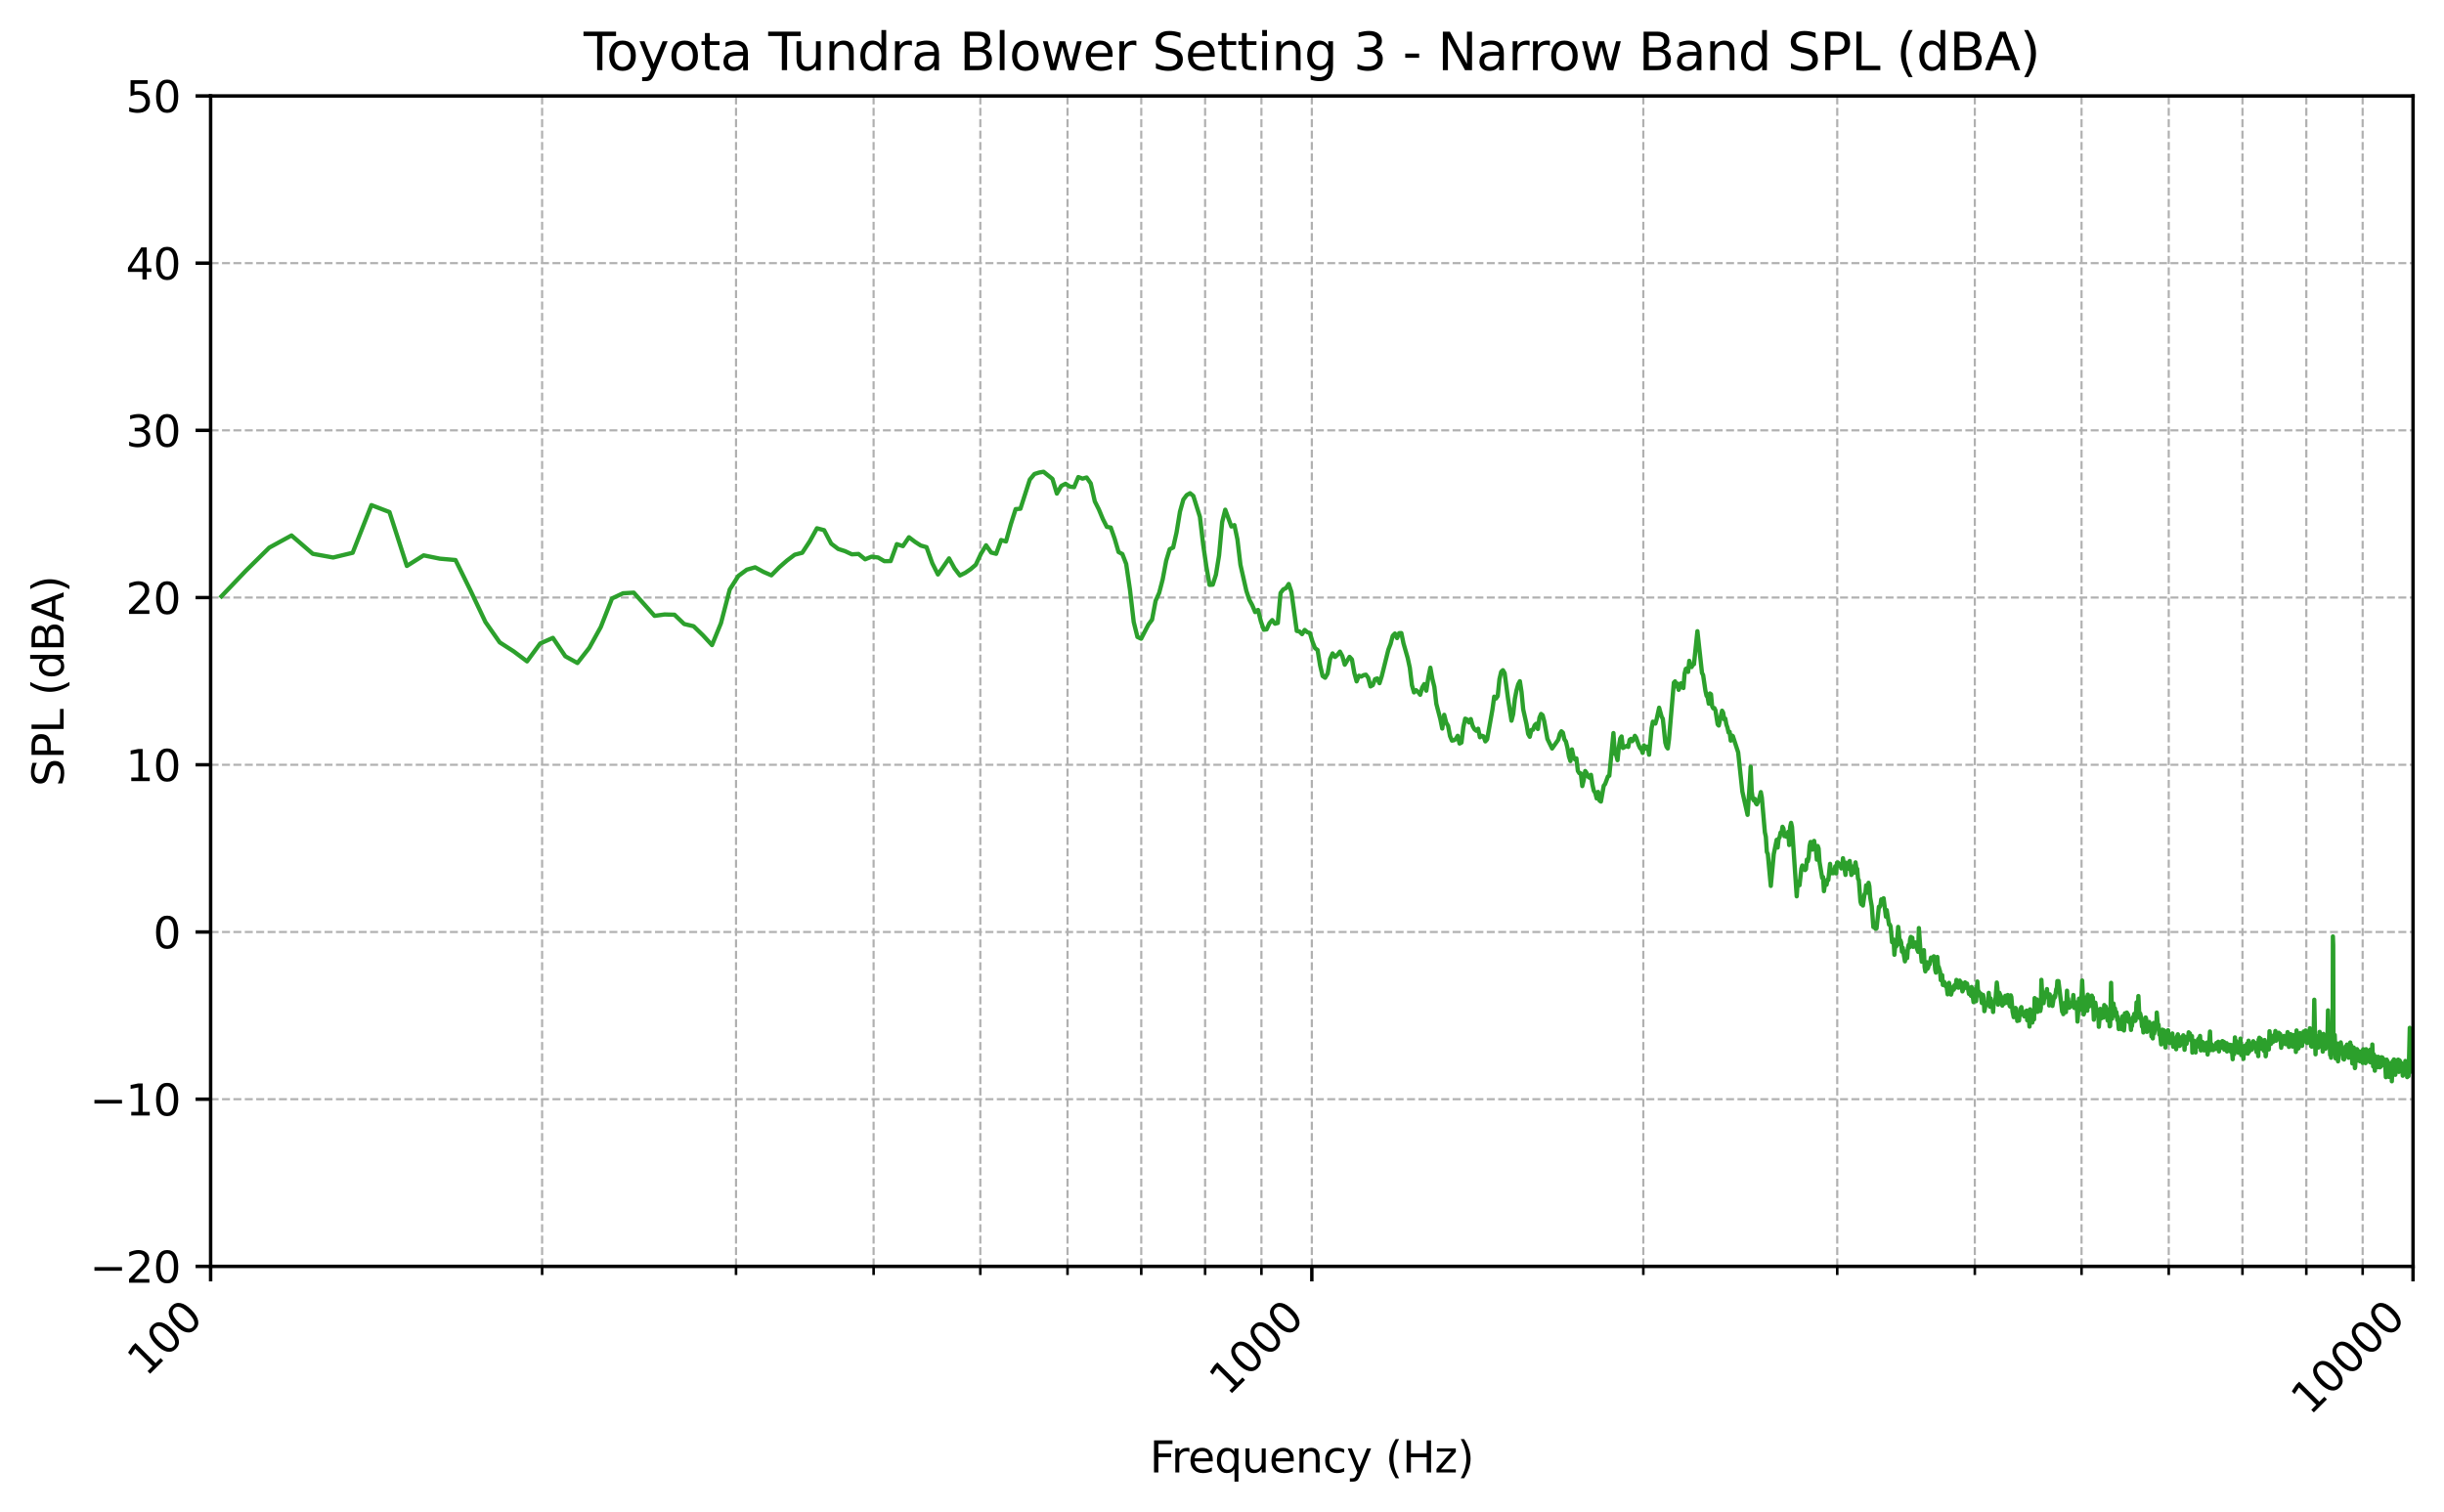 <?xml version="1.0" encoding="utf-8" standalone="no"?>
<!DOCTYPE svg PUBLIC "-//W3C//DTD SVG 1.1//EN"
  "http://www.w3.org/Graphics/SVG/1.1/DTD/svg11.dtd">
<svg xmlns:xlink="http://www.w3.org/1999/xlink" width="568.398pt" height="351.807pt" viewBox="0 0 568.398 351.807" xmlns="http://www.w3.org/2000/svg" version="1.1">
 <defs>
  <style type="text/css">*{stroke-linejoin: round; stroke-linecap: butt}</style>
 </defs>
 <g id="figure_1">
  <g id="patch_1">
   <path d="M 0 351.807 
L 568.398 351.807 
L 568.398 0 
L 0 0 
z
" style="fill: #ffffff"/>
  </g>
  <g id="axes_1">
   <g id="patch_2">
    <path d="M 48.983 294.59 
L 561.198 294.59 
L 561.198 22.318 
L 48.983 22.318 
z
" style="fill: #ffffff"/>
   </g>
   <g id="matplotlib.axis_1">
    <g id="xtick_1">
     <g id="line2d_1">
      <path d="M 48.983 294.59 
L 48.983 22.318 
" clip-path="url(#pf4aaafbbf0)" style="fill: none; stroke-dasharray: 1.85,0.8; stroke-dashoffset: 0; stroke: #b0b0b0; stroke-width: 0.5"/>
     </g>
     <g id="line2d_2">
      <defs>
       <path id="mea28ec77e5" d="M 0 0 
L 0 3.5 
" style="stroke: #000000; stroke-width: 0.8"/>
      </defs>
      <g>
       <use xlink:href="#mea28ec77e5" x="48.983" y="294.59" style="stroke: #000000; stroke-width: 0.8"/>
      </g>
     </g>
     <g id="text_1">
      <!-- 100 -->
      <g transform="translate(34.015 320.46) rotate(-45) scale(0.1 -0.1)">
       <defs>
        <path id="DejaVuSans-31" d="M 794 531 
L 1825 531 
L 1825 4091 
L 703 3866 
L 703 4441 
L 1819 4666 
L 2450 4666 
L 2450 531 
L 3481 531 
L 3481 0 
L 794 0 
L 794 531 
z
" transform="scale(0.016)"/>
        <path id="DejaVuSans-30" d="M 2034 4250 
Q 1547 4250 1301 3770 
Q 1056 3291 1056 2328 
Q 1056 1369 1301 889 
Q 1547 409 2034 409 
Q 2525 409 2770 889 
Q 3016 1369 3016 2328 
Q 3016 3291 2770 3770 
Q 2525 4250 2034 4250 
z
M 2034 4750 
Q 2819 4750 3233 4129 
Q 3647 3509 3647 2328 
Q 3647 1150 3233 529 
Q 2819 -91 2034 -91 
Q 1250 -91 836 529 
Q 422 1150 422 2328 
Q 422 3509 836 4129 
Q 1250 4750 2034 4750 
z
" transform="scale(0.016)"/>
       </defs>
       <use xlink:href="#DejaVuSans-31"/>
       <use xlink:href="#DejaVuSans-30" transform="translate(63.623 0)"/>
       <use xlink:href="#DejaVuSans-30" transform="translate(127.246 0)"/>
      </g>
     </g>
    </g>
    <g id="xtick_2">
     <g id="line2d_3">
      <path d="M 305.09 294.59 
L 305.09 22.318 
" clip-path="url(#pf4aaafbbf0)" style="fill: none; stroke-dasharray: 1.85,0.8; stroke-dashoffset: 0; stroke: #b0b0b0; stroke-width: 0.5"/>
     </g>
     <g id="line2d_4">
      <g>
       <use xlink:href="#mea28ec77e5" x="305.09" y="294.59" style="stroke: #000000; stroke-width: 0.8"/>
      </g>
     </g>
     <g id="text_2">
      <!-- 1000 -->
      <g transform="translate(285.624 324.959) rotate(-45) scale(0.1 -0.1)">
       <use xlink:href="#DejaVuSans-31"/>
       <use xlink:href="#DejaVuSans-30" transform="translate(63.623 0)"/>
       <use xlink:href="#DejaVuSans-30" transform="translate(127.246 0)"/>
       <use xlink:href="#DejaVuSans-30" transform="translate(190.869 0)"/>
      </g>
     </g>
    </g>
    <g id="xtick_3">
     <g id="line2d_5">
      <path d="M 561.198 294.59 
L 561.198 22.318 
" clip-path="url(#pf4aaafbbf0)" style="fill: none; stroke-dasharray: 1.85,0.8; stroke-dashoffset: 0; stroke: #b0b0b0; stroke-width: 0.5"/>
     </g>
     <g id="line2d_6">
      <g>
       <use xlink:href="#mea28ec77e5" x="561.198" y="294.59" style="stroke: #000000; stroke-width: 0.8"/>
      </g>
     </g>
     <g id="text_3">
      <!-- 10000 -->
      <g transform="translate(537.232 329.458) rotate(-45) scale(0.1 -0.1)">
       <use xlink:href="#DejaVuSans-31"/>
       <use xlink:href="#DejaVuSans-30" transform="translate(63.623 0)"/>
       <use xlink:href="#DejaVuSans-30" transform="translate(127.246 0)"/>
       <use xlink:href="#DejaVuSans-30" transform="translate(190.869 0)"/>
       <use xlink:href="#DejaVuSans-30" transform="translate(254.492 0)"/>
      </g>
     </g>
    </g>
    <g id="xtick_4">
     <g id="line2d_7">
      <path d="M 126.079 294.59 
L 126.079 22.318 
" clip-path="url(#pf4aaafbbf0)" style="fill: none; stroke-dasharray: 1.85,0.8; stroke-dashoffset: 0; stroke: #b0b0b0; stroke-width: 0.5"/>
     </g>
     <g id="line2d_8">
      <defs>
       <path id="md2c6d0899a" d="M 0 0 
L 0 2 
" style="stroke: #000000; stroke-width: 0.6"/>
      </defs>
      <g>
       <use xlink:href="#md2c6d0899a" x="126.079" y="294.59" style="stroke: #000000; stroke-width: 0.6"/>
      </g>
     </g>
    </g>
    <g id="xtick_5">
     <g id="line2d_9">
      <path d="M 171.177 294.59 
L 171.177 22.318 
" clip-path="url(#pf4aaafbbf0)" style="fill: none; stroke-dasharray: 1.85,0.8; stroke-dashoffset: 0; stroke: #b0b0b0; stroke-width: 0.5"/>
     </g>
     <g id="line2d_10">
      <g>
       <use xlink:href="#md2c6d0899a" x="171.177" y="294.59" style="stroke: #000000; stroke-width: 0.6"/>
      </g>
     </g>
    </g>
    <g id="xtick_6">
     <g id="line2d_11">
      <path d="M 203.175 294.59 
L 203.175 22.318 
" clip-path="url(#pf4aaafbbf0)" style="fill: none; stroke-dasharray: 1.85,0.8; stroke-dashoffset: 0; stroke: #b0b0b0; stroke-width: 0.5"/>
     </g>
     <g id="line2d_12">
      <g>
       <use xlink:href="#md2c6d0899a" x="203.175" y="294.59" style="stroke: #000000; stroke-width: 0.6"/>
      </g>
     </g>
    </g>
    <g id="xtick_7">
     <g id="line2d_13">
      <path d="M 227.994 294.59 
L 227.994 22.318 
" clip-path="url(#pf4aaafbbf0)" style="fill: none; stroke-dasharray: 1.85,0.8; stroke-dashoffset: 0; stroke: #b0b0b0; stroke-width: 0.5"/>
     </g>
     <g id="line2d_14">
      <g>
       <use xlink:href="#md2c6d0899a" x="227.994" y="294.59" style="stroke: #000000; stroke-width: 0.6"/>
      </g>
     </g>
    </g>
    <g id="xtick_8">
     <g id="line2d_15">
      <path d="M 248.273 294.59 
L 248.273 22.318 
" clip-path="url(#pf4aaafbbf0)" style="fill: none; stroke-dasharray: 1.85,0.8; stroke-dashoffset: 0; stroke: #b0b0b0; stroke-width: 0.5"/>
     </g>
     <g id="line2d_16">
      <g>
       <use xlink:href="#md2c6d0899a" x="248.273" y="294.59" style="stroke: #000000; stroke-width: 0.6"/>
      </g>
     </g>
    </g>
    <g id="xtick_9">
     <g id="line2d_17">
      <path d="M 265.419 294.59 
L 265.419 22.318 
" clip-path="url(#pf4aaafbbf0)" style="fill: none; stroke-dasharray: 1.85,0.8; stroke-dashoffset: 0; stroke: #b0b0b0; stroke-width: 0.5"/>
     </g>
     <g id="line2d_18">
      <g>
       <use xlink:href="#md2c6d0899a" x="265.419" y="294.59" style="stroke: #000000; stroke-width: 0.6"/>
      </g>
     </g>
    </g>
    <g id="xtick_10">
     <g id="line2d_19">
      <path d="M 280.271 294.59 
L 280.271 22.318 
" clip-path="url(#pf4aaafbbf0)" style="fill: none; stroke-dasharray: 1.85,0.8; stroke-dashoffset: 0; stroke: #b0b0b0; stroke-width: 0.5"/>
     </g>
     <g id="line2d_20">
      <g>
       <use xlink:href="#md2c6d0899a" x="280.271" y="294.59" style="stroke: #000000; stroke-width: 0.6"/>
      </g>
     </g>
    </g>
    <g id="xtick_11">
     <g id="line2d_21">
      <path d="M 293.371 294.59 
L 293.371 22.318 
" clip-path="url(#pf4aaafbbf0)" style="fill: none; stroke-dasharray: 1.85,0.8; stroke-dashoffset: 0; stroke: #b0b0b0; stroke-width: 0.5"/>
     </g>
     <g id="line2d_22">
      <g>
       <use xlink:href="#md2c6d0899a" x="293.371" y="294.59" style="stroke: #000000; stroke-width: 0.6"/>
      </g>
     </g>
    </g>
    <g id="xtick_12">
     <g id="line2d_23">
      <path d="M 382.186 294.59 
L 382.186 22.318 
" clip-path="url(#pf4aaafbbf0)" style="fill: none; stroke-dasharray: 1.85,0.8; stroke-dashoffset: 0; stroke: #b0b0b0; stroke-width: 0.5"/>
     </g>
     <g id="line2d_24">
      <g>
       <use xlink:href="#md2c6d0899a" x="382.186" y="294.59" style="stroke: #000000; stroke-width: 0.6"/>
      </g>
     </g>
    </g>
    <g id="xtick_13">
     <g id="line2d_25">
      <path d="M 427.285 294.59 
L 427.285 22.318 
" clip-path="url(#pf4aaafbbf0)" style="fill: none; stroke-dasharray: 1.85,0.8; stroke-dashoffset: 0; stroke: #b0b0b0; stroke-width: 0.5"/>
     </g>
     <g id="line2d_26">
      <g>
       <use xlink:href="#md2c6d0899a" x="427.285" y="294.59" style="stroke: #000000; stroke-width: 0.6"/>
      </g>
     </g>
    </g>
    <g id="xtick_14">
     <g id="line2d_27">
      <path d="M 459.282 294.59 
L 459.282 22.318 
" clip-path="url(#pf4aaafbbf0)" style="fill: none; stroke-dasharray: 1.85,0.8; stroke-dashoffset: 0; stroke: #b0b0b0; stroke-width: 0.5"/>
     </g>
     <g id="line2d_28">
      <g>
       <use xlink:href="#md2c6d0899a" x="459.282" y="294.59" style="stroke: #000000; stroke-width: 0.6"/>
      </g>
     </g>
    </g>
    <g id="xtick_15">
     <g id="line2d_29">
      <path d="M 484.102 294.59 
L 484.102 22.318 
" clip-path="url(#pf4aaafbbf0)" style="fill: none; stroke-dasharray: 1.85,0.8; stroke-dashoffset: 0; stroke: #b0b0b0; stroke-width: 0.5"/>
     </g>
     <g id="line2d_30">
      <g>
       <use xlink:href="#md2c6d0899a" x="484.102" y="294.59" style="stroke: #000000; stroke-width: 0.6"/>
      </g>
     </g>
    </g>
    <g id="xtick_16">
     <g id="line2d_31">
      <path d="M 504.381 294.59 
L 504.381 22.318 
" clip-path="url(#pf4aaafbbf0)" style="fill: none; stroke-dasharray: 1.85,0.8; stroke-dashoffset: 0; stroke: #b0b0b0; stroke-width: 0.5"/>
     </g>
     <g id="line2d_32">
      <g>
       <use xlink:href="#md2c6d0899a" x="504.381" y="294.59" style="stroke: #000000; stroke-width: 0.6"/>
      </g>
     </g>
    </g>
    <g id="xtick_17">
     <g id="line2d_33">
      <path d="M 521.526 294.59 
L 521.526 22.318 
" clip-path="url(#pf4aaafbbf0)" style="fill: none; stroke-dasharray: 1.85,0.8; stroke-dashoffset: 0; stroke: #b0b0b0; stroke-width: 0.5"/>
     </g>
     <g id="line2d_34">
      <g>
       <use xlink:href="#md2c6d0899a" x="521.526" y="294.59" style="stroke: #000000; stroke-width: 0.6"/>
      </g>
     </g>
    </g>
    <g id="xtick_18">
     <g id="line2d_35">
      <path d="M 536.378 294.59 
L 536.378 22.318 
" clip-path="url(#pf4aaafbbf0)" style="fill: none; stroke-dasharray: 1.85,0.8; stroke-dashoffset: 0; stroke: #b0b0b0; stroke-width: 0.5"/>
     </g>
     <g id="line2d_36">
      <g>
       <use xlink:href="#md2c6d0899a" x="536.378" y="294.59" style="stroke: #000000; stroke-width: 0.6"/>
      </g>
     </g>
    </g>
    <g id="xtick_19">
     <g id="line2d_37">
      <path d="M 549.479 294.59 
L 549.479 22.318 
" clip-path="url(#pf4aaafbbf0)" style="fill: none; stroke-dasharray: 1.85,0.8; stroke-dashoffset: 0; stroke: #b0b0b0; stroke-width: 0.5"/>
     </g>
     <g id="line2d_38">
      <g>
       <use xlink:href="#md2c6d0899a" x="549.479" y="294.59" style="stroke: #000000; stroke-width: 0.6"/>
      </g>
     </g>
    </g>
    <g id="text_4">
     <!-- Frequency (Hz) -->
     <g transform="translate(267.386 342.527) scale(0.1 -0.1)">
      <defs>
       <path id="DejaVuSans-46" d="M 628 4666 
L 3309 4666 
L 3309 4134 
L 1259 4134 
L 1259 2759 
L 3109 2759 
L 3109 2228 
L 1259 2228 
L 1259 0 
L 628 0 
L 628 4666 
z
" transform="scale(0.016)"/>
       <path id="DejaVuSans-72" d="M 2631 2963 
Q 2534 3019 2420 3045 
Q 2306 3072 2169 3072 
Q 1681 3072 1420 2755 
Q 1159 2438 1159 1844 
L 1159 0 
L 581 0 
L 581 3500 
L 1159 3500 
L 1159 2956 
Q 1341 3275 1631 3429 
Q 1922 3584 2338 3584 
Q 2397 3584 2469 3576 
Q 2541 3569 2628 3553 
L 2631 2963 
z
" transform="scale(0.016)"/>
       <path id="DejaVuSans-65" d="M 3597 1894 
L 3597 1613 
L 953 1613 
Q 991 1019 1311 708 
Q 1631 397 2203 397 
Q 2534 397 2845 478 
Q 3156 559 3463 722 
L 3463 178 
Q 3153 47 2828 -22 
Q 2503 -91 2169 -91 
Q 1331 -91 842 396 
Q 353 884 353 1716 
Q 353 2575 817 3079 
Q 1281 3584 2069 3584 
Q 2775 3584 3186 3129 
Q 3597 2675 3597 1894 
z
M 3022 2063 
Q 3016 2534 2758 2815 
Q 2500 3097 2075 3097 
Q 1594 3097 1305 2825 
Q 1016 2553 972 2059 
L 3022 2063 
z
" transform="scale(0.016)"/>
       <path id="DejaVuSans-71" d="M 947 1747 
Q 947 1113 1208 752 
Q 1469 391 1925 391 
Q 2381 391 2643 752 
Q 2906 1113 2906 1747 
Q 2906 2381 2643 2742 
Q 2381 3103 1925 3103 
Q 1469 3103 1208 2742 
Q 947 2381 947 1747 
z
M 2906 525 
Q 2725 213 2448 61 
Q 2172 -91 1784 -91 
Q 1150 -91 751 415 
Q 353 922 353 1747 
Q 353 2572 751 3078 
Q 1150 3584 1784 3584 
Q 2172 3584 2448 3432 
Q 2725 3281 2906 2969 
L 2906 3500 
L 3481 3500 
L 3481 -1331 
L 2906 -1331 
L 2906 525 
z
" transform="scale(0.016)"/>
       <path id="DejaVuSans-75" d="M 544 1381 
L 544 3500 
L 1119 3500 
L 1119 1403 
Q 1119 906 1312 657 
Q 1506 409 1894 409 
Q 2359 409 2629 706 
Q 2900 1003 2900 1516 
L 2900 3500 
L 3475 3500 
L 3475 0 
L 2900 0 
L 2900 538 
Q 2691 219 2414 64 
Q 2138 -91 1772 -91 
Q 1169 -91 856 284 
Q 544 659 544 1381 
z
M 1991 3584 
L 1991 3584 
z
" transform="scale(0.016)"/>
       <path id="DejaVuSans-6e" d="M 3513 2113 
L 3513 0 
L 2938 0 
L 2938 2094 
Q 2938 2591 2744 2837 
Q 2550 3084 2163 3084 
Q 1697 3084 1428 2787 
Q 1159 2491 1159 1978 
L 1159 0 
L 581 0 
L 581 3500 
L 1159 3500 
L 1159 2956 
Q 1366 3272 1645 3428 
Q 1925 3584 2291 3584 
Q 2894 3584 3203 3211 
Q 3513 2838 3513 2113 
z
" transform="scale(0.016)"/>
       <path id="DejaVuSans-63" d="M 3122 3366 
L 3122 2828 
Q 2878 2963 2633 3030 
Q 2388 3097 2138 3097 
Q 1578 3097 1268 2742 
Q 959 2388 959 1747 
Q 959 1106 1268 751 
Q 1578 397 2138 397 
Q 2388 397 2633 464 
Q 2878 531 3122 666 
L 3122 134 
Q 2881 22 2623 -34 
Q 2366 -91 2075 -91 
Q 1284 -91 818 406 
Q 353 903 353 1747 
Q 353 2603 823 3093 
Q 1294 3584 2113 3584 
Q 2378 3584 2631 3529 
Q 2884 3475 3122 3366 
z
" transform="scale(0.016)"/>
       <path id="DejaVuSans-79" d="M 2059 -325 
Q 1816 -950 1584 -1140 
Q 1353 -1331 966 -1331 
L 506 -1331 
L 506 -850 
L 844 -850 
Q 1081 -850 1212 -737 
Q 1344 -625 1503 -206 
L 1606 56 
L 191 3500 
L 800 3500 
L 1894 763 
L 2988 3500 
L 3597 3500 
L 2059 -325 
z
" transform="scale(0.016)"/>
       <path id="DejaVuSans-20" transform="scale(0.016)"/>
       <path id="DejaVuSans-28" d="M 1984 4856 
Q 1566 4138 1362 3434 
Q 1159 2731 1159 2009 
Q 1159 1288 1364 580 
Q 1569 -128 1984 -844 
L 1484 -844 
Q 1016 -109 783 600 
Q 550 1309 550 2009 
Q 550 2706 781 3412 
Q 1013 4119 1484 4856 
L 1984 4856 
z
" transform="scale(0.016)"/>
       <path id="DejaVuSans-48" d="M 628 4666 
L 1259 4666 
L 1259 2753 
L 3553 2753 
L 3553 4666 
L 4184 4666 
L 4184 0 
L 3553 0 
L 3553 2222 
L 1259 2222 
L 1259 0 
L 628 0 
L 628 4666 
z
" transform="scale(0.016)"/>
       <path id="DejaVuSans-7a" d="M 353 3500 
L 3084 3500 
L 3084 2975 
L 922 459 
L 3084 459 
L 3084 0 
L 275 0 
L 275 525 
L 2438 3041 
L 353 3041 
L 353 3500 
z
" transform="scale(0.016)"/>
       <path id="DejaVuSans-29" d="M 513 4856 
L 1013 4856 
Q 1481 4119 1714 3412 
Q 1947 2706 1947 2009 
Q 1947 1309 1714 600 
Q 1481 -109 1013 -844 
L 513 -844 
Q 928 -128 1133 580 
Q 1338 1288 1338 2009 
Q 1338 2731 1133 3434 
Q 928 4138 513 4856 
z
" transform="scale(0.016)"/>
      </defs>
      <use xlink:href="#DejaVuSans-46"/>
      <use xlink:href="#DejaVuSans-72" transform="translate(50.27 0)"/>
      <use xlink:href="#DejaVuSans-65" transform="translate(89.133 0)"/>
      <use xlink:href="#DejaVuSans-71" transform="translate(150.656 0)"/>
      <use xlink:href="#DejaVuSans-75" transform="translate(214.133 0)"/>
      <use xlink:href="#DejaVuSans-65" transform="translate(277.512 0)"/>
      <use xlink:href="#DejaVuSans-6e" transform="translate(339.035 0)"/>
      <use xlink:href="#DejaVuSans-63" transform="translate(402.414 0)"/>
      <use xlink:href="#DejaVuSans-79" transform="translate(457.395 0)"/>
      <use xlink:href="#DejaVuSans-20" transform="translate(516.574 0)"/>
      <use xlink:href="#DejaVuSans-28" transform="translate(548.361 0)"/>
      <use xlink:href="#DejaVuSans-48" transform="translate(587.375 0)"/>
      <use xlink:href="#DejaVuSans-7a" transform="translate(662.57 0)"/>
      <use xlink:href="#DejaVuSans-29" transform="translate(715.061 0)"/>
     </g>
    </g>
   </g>
   <g id="matplotlib.axis_2">
    <g id="ytick_1">
     <g id="line2d_39">
      <path d="M 48.983 294.59 
L 561.198 294.59 
" clip-path="url(#pf4aaafbbf0)" style="fill: none; stroke-dasharray: 1.85,0.8; stroke-dashoffset: 0; stroke: #b0b0b0; stroke-width: 0.5"/>
     </g>
     <g id="line2d_40">
      <defs>
       <path id="mcc2d31dab0" d="M 0 0 
L -3.5 0 
" style="stroke: #000000; stroke-width: 0.8"/>
      </defs>
      <g>
       <use xlink:href="#mcc2d31dab0" x="48.983" y="294.59" style="stroke: #000000; stroke-width: 0.8"/>
      </g>
     </g>
     <g id="text_5">
      <!-- −20 -->
      <g transform="translate(20.878 298.389) scale(0.1 -0.1)">
       <defs>
        <path id="DejaVuSans-2212" d="M 678 2272 
L 4684 2272 
L 4684 1741 
L 678 1741 
L 678 2272 
z
" transform="scale(0.016)"/>
        <path id="DejaVuSans-32" d="M 1228 531 
L 3431 531 
L 3431 0 
L 469 0 
L 469 531 
Q 828 903 1448 1529 
Q 2069 2156 2228 2338 
Q 2531 2678 2651 2914 
Q 2772 3150 2772 3378 
Q 2772 3750 2511 3984 
Q 2250 4219 1831 4219 
Q 1534 4219 1204 4116 
Q 875 4013 500 3803 
L 500 4441 
Q 881 4594 1212 4672 
Q 1544 4750 1819 4750 
Q 2544 4750 2975 4387 
Q 3406 4025 3406 3419 
Q 3406 3131 3298 2873 
Q 3191 2616 2906 2266 
Q 2828 2175 2409 1742 
Q 1991 1309 1228 531 
z
" transform="scale(0.016)"/>
       </defs>
       <use xlink:href="#DejaVuSans-2212"/>
       <use xlink:href="#DejaVuSans-32" transform="translate(83.789 0)"/>
       <use xlink:href="#DejaVuSans-30" transform="translate(147.412 0)"/>
      </g>
     </g>
    </g>
    <g id="ytick_2">
     <g id="line2d_41">
      <path d="M 48.983 255.694 
L 561.198 255.694 
" clip-path="url(#pf4aaafbbf0)" style="fill: none; stroke-dasharray: 1.85,0.8; stroke-dashoffset: 0; stroke: #b0b0b0; stroke-width: 0.5"/>
     </g>
     <g id="line2d_42">
      <g>
       <use xlink:href="#mcc2d31dab0" x="48.983" y="255.694" style="stroke: #000000; stroke-width: 0.8"/>
      </g>
     </g>
     <g id="text_6">
      <!-- −10 -->
      <g transform="translate(20.878 259.493) scale(0.1 -0.1)">
       <use xlink:href="#DejaVuSans-2212"/>
       <use xlink:href="#DejaVuSans-31" transform="translate(83.789 0)"/>
       <use xlink:href="#DejaVuSans-30" transform="translate(147.412 0)"/>
      </g>
     </g>
    </g>
    <g id="ytick_3">
     <g id="line2d_43">
      <path d="M 48.983 216.798 
L 561.198 216.798 
" clip-path="url(#pf4aaafbbf0)" style="fill: none; stroke-dasharray: 1.85,0.8; stroke-dashoffset: 0; stroke: #b0b0b0; stroke-width: 0.5"/>
     </g>
     <g id="line2d_44">
      <g>
       <use xlink:href="#mcc2d31dab0" x="48.983" y="216.798" style="stroke: #000000; stroke-width: 0.8"/>
      </g>
     </g>
     <g id="text_7">
      <!-- 0 -->
      <g transform="translate(35.62 220.597) scale(0.1 -0.1)">
       <use xlink:href="#DejaVuSans-30"/>
      </g>
     </g>
    </g>
    <g id="ytick_4">
     <g id="line2d_45">
      <path d="M 48.983 177.902 
L 561.198 177.902 
" clip-path="url(#pf4aaafbbf0)" style="fill: none; stroke-dasharray: 1.85,0.8; stroke-dashoffset: 0; stroke: #b0b0b0; stroke-width: 0.5"/>
     </g>
     <g id="line2d_46">
      <g>
       <use xlink:href="#mcc2d31dab0" x="48.983" y="177.902" style="stroke: #000000; stroke-width: 0.8"/>
      </g>
     </g>
     <g id="text_8">
      <!-- 10 -->
      <g transform="translate(29.258 181.701) scale(0.1 -0.1)">
       <use xlink:href="#DejaVuSans-31"/>
       <use xlink:href="#DejaVuSans-30" transform="translate(63.623 0)"/>
      </g>
     </g>
    </g>
    <g id="ytick_5">
     <g id="line2d_47">
      <path d="M 48.983 139.006 
L 561.198 139.006 
" clip-path="url(#pf4aaafbbf0)" style="fill: none; stroke-dasharray: 1.85,0.8; stroke-dashoffset: 0; stroke: #b0b0b0; stroke-width: 0.5"/>
     </g>
     <g id="line2d_48">
      <g>
       <use xlink:href="#mcc2d31dab0" x="48.983" y="139.006" style="stroke: #000000; stroke-width: 0.8"/>
      </g>
     </g>
     <g id="text_9">
      <!-- 20 -->
      <g transform="translate(29.258 142.805) scale(0.1 -0.1)">
       <use xlink:href="#DejaVuSans-32"/>
       <use xlink:href="#DejaVuSans-30" transform="translate(63.623 0)"/>
      </g>
     </g>
    </g>
    <g id="ytick_6">
     <g id="line2d_49">
      <path d="M 48.983 100.11 
L 561.198 100.11 
" clip-path="url(#pf4aaafbbf0)" style="fill: none; stroke-dasharray: 1.85,0.8; stroke-dashoffset: 0; stroke: #b0b0b0; stroke-width: 0.5"/>
     </g>
     <g id="line2d_50">
      <g>
       <use xlink:href="#mcc2d31dab0" x="48.983" y="100.11" style="stroke: #000000; stroke-width: 0.8"/>
      </g>
     </g>
     <g id="text_10">
      <!-- 30 -->
      <g transform="translate(29.258 103.909) scale(0.1 -0.1)">
       <defs>
        <path id="DejaVuSans-33" d="M 2597 2516 
Q 3050 2419 3304 2112 
Q 3559 1806 3559 1356 
Q 3559 666 3084 287 
Q 2609 -91 1734 -91 
Q 1441 -91 1130 -33 
Q 819 25 488 141 
L 488 750 
Q 750 597 1062 519 
Q 1375 441 1716 441 
Q 2309 441 2620 675 
Q 2931 909 2931 1356 
Q 2931 1769 2642 2001 
Q 2353 2234 1838 2234 
L 1294 2234 
L 1294 2753 
L 1863 2753 
Q 2328 2753 2575 2939 
Q 2822 3125 2822 3475 
Q 2822 3834 2567 4026 
Q 2313 4219 1838 4219 
Q 1578 4219 1281 4162 
Q 984 4106 628 3988 
L 628 4550 
Q 988 4650 1302 4700 
Q 1616 4750 1894 4750 
Q 2613 4750 3031 4423 
Q 3450 4097 3450 3541 
Q 3450 3153 3228 2886 
Q 3006 2619 2597 2516 
z
" transform="scale(0.016)"/>
       </defs>
       <use xlink:href="#DejaVuSans-33"/>
       <use xlink:href="#DejaVuSans-30" transform="translate(63.623 0)"/>
      </g>
     </g>
    </g>
    <g id="ytick_7">
     <g id="line2d_51">
      <path d="M 48.983 61.214 
L 561.198 61.214 
" clip-path="url(#pf4aaafbbf0)" style="fill: none; stroke-dasharray: 1.85,0.8; stroke-dashoffset: 0; stroke: #b0b0b0; stroke-width: 0.5"/>
     </g>
     <g id="line2d_52">
      <g>
       <use xlink:href="#mcc2d31dab0" x="48.983" y="61.214" style="stroke: #000000; stroke-width: 0.8"/>
      </g>
     </g>
     <g id="text_11">
      <!-- 40 -->
      <g transform="translate(29.258 65.013) scale(0.1 -0.1)">
       <defs>
        <path id="DejaVuSans-34" d="M 2419 4116 
L 825 1625 
L 2419 1625 
L 2419 4116 
z
M 2253 4666 
L 3047 4666 
L 3047 1625 
L 3713 1625 
L 3713 1100 
L 3047 1100 
L 3047 0 
L 2419 0 
L 2419 1100 
L 313 1100 
L 313 1709 
L 2253 4666 
z
" transform="scale(0.016)"/>
       </defs>
       <use xlink:href="#DejaVuSans-34"/>
       <use xlink:href="#DejaVuSans-30" transform="translate(63.623 0)"/>
      </g>
     </g>
    </g>
    <g id="ytick_8">
     <g id="line2d_53">
      <path d="M 48.983 22.318 
L 561.198 22.318 
" clip-path="url(#pf4aaafbbf0)" style="fill: none; stroke-dasharray: 1.85,0.8; stroke-dashoffset: 0; stroke: #b0b0b0; stroke-width: 0.5"/>
     </g>
     <g id="line2d_54">
      <g>
       <use xlink:href="#mcc2d31dab0" x="48.983" y="22.318" style="stroke: #000000; stroke-width: 0.8"/>
      </g>
     </g>
     <g id="text_12">
      <!-- 50 -->
      <g transform="translate(29.258 26.117) scale(0.1 -0.1)">
       <defs>
        <path id="DejaVuSans-35" d="M 691 4666 
L 3169 4666 
L 3169 4134 
L 1269 4134 
L 1269 2991 
Q 1406 3038 1543 3061 
Q 1681 3084 1819 3084 
Q 2600 3084 3056 2656 
Q 3513 2228 3513 1497 
Q 3513 744 3044 326 
Q 2575 -91 1722 -91 
Q 1428 -91 1123 -41 
Q 819 9 494 109 
L 494 744 
Q 775 591 1075 516 
Q 1375 441 1709 441 
Q 2250 441 2565 725 
Q 2881 1009 2881 1497 
Q 2881 1984 2565 2268 
Q 2250 2553 1709 2553 
Q 1456 2553 1204 2497 
Q 953 2441 691 2322 
L 691 4666 
z
" transform="scale(0.016)"/>
       </defs>
       <use xlink:href="#DejaVuSans-35"/>
       <use xlink:href="#DejaVuSans-30" transform="translate(63.623 0)"/>
      </g>
     </g>
    </g>
    <g id="text_13">
     <!-- SPL (dBA) -->
     <g transform="translate(14.798 182.945) rotate(-90) scale(0.1 -0.1)">
      <defs>
       <path id="DejaVuSans-53" d="M 3425 4513 
L 3425 3897 
Q 3066 4069 2747 4153 
Q 2428 4238 2131 4238 
Q 1616 4238 1336 4038 
Q 1056 3838 1056 3469 
Q 1056 3159 1242 3001 
Q 1428 2844 1947 2747 
L 2328 2669 
Q 3034 2534 3370 2195 
Q 3706 1856 3706 1288 
Q 3706 609 3251 259 
Q 2797 -91 1919 -91 
Q 1588 -91 1214 -16 
Q 841 59 441 206 
L 441 856 
Q 825 641 1194 531 
Q 1563 422 1919 422 
Q 2459 422 2753 634 
Q 3047 847 3047 1241 
Q 3047 1584 2836 1778 
Q 2625 1972 2144 2069 
L 1759 2144 
Q 1053 2284 737 2584 
Q 422 2884 422 3419 
Q 422 4038 858 4394 
Q 1294 4750 2059 4750 
Q 2388 4750 2728 4690 
Q 3069 4631 3425 4513 
z
" transform="scale(0.016)"/>
       <path id="DejaVuSans-50" d="M 1259 4147 
L 1259 2394 
L 2053 2394 
Q 2494 2394 2734 2622 
Q 2975 2850 2975 3272 
Q 2975 3691 2734 3919 
Q 2494 4147 2053 4147 
L 1259 4147 
z
M 628 4666 
L 2053 4666 
Q 2838 4666 3239 4311 
Q 3641 3956 3641 3272 
Q 3641 2581 3239 2228 
Q 2838 1875 2053 1875 
L 1259 1875 
L 1259 0 
L 628 0 
L 628 4666 
z
" transform="scale(0.016)"/>
       <path id="DejaVuSans-4c" d="M 628 4666 
L 1259 4666 
L 1259 531 
L 3531 531 
L 3531 0 
L 628 0 
L 628 4666 
z
" transform="scale(0.016)"/>
       <path id="DejaVuSans-64" d="M 2906 2969 
L 2906 4863 
L 3481 4863 
L 3481 0 
L 2906 0 
L 2906 525 
Q 2725 213 2448 61 
Q 2172 -91 1784 -91 
Q 1150 -91 751 415 
Q 353 922 353 1747 
Q 353 2572 751 3078 
Q 1150 3584 1784 3584 
Q 2172 3584 2448 3432 
Q 2725 3281 2906 2969 
z
M 947 1747 
Q 947 1113 1208 752 
Q 1469 391 1925 391 
Q 2381 391 2643 752 
Q 2906 1113 2906 1747 
Q 2906 2381 2643 2742 
Q 2381 3103 1925 3103 
Q 1469 3103 1208 2742 
Q 947 2381 947 1747 
z
" transform="scale(0.016)"/>
       <path id="DejaVuSans-42" d="M 1259 2228 
L 1259 519 
L 2272 519 
Q 2781 519 3026 730 
Q 3272 941 3272 1375 
Q 3272 1813 3026 2020 
Q 2781 2228 2272 2228 
L 1259 2228 
z
M 1259 4147 
L 1259 2741 
L 2194 2741 
Q 2656 2741 2882 2914 
Q 3109 3088 3109 3444 
Q 3109 3797 2882 3972 
Q 2656 4147 2194 4147 
L 1259 4147 
z
M 628 4666 
L 2241 4666 
Q 2963 4666 3353 4366 
Q 3744 4066 3744 3513 
Q 3744 3084 3544 2831 
Q 3344 2578 2956 2516 
Q 3422 2416 3680 2098 
Q 3938 1781 3938 1306 
Q 3938 681 3513 340 
Q 3088 0 2303 0 
L 628 0 
L 628 4666 
z
" transform="scale(0.016)"/>
       <path id="DejaVuSans-41" d="M 2188 4044 
L 1331 1722 
L 3047 1722 
L 2188 4044 
z
M 1831 4666 
L 2547 4666 
L 4325 0 
L 3669 0 
L 3244 1197 
L 1141 1197 
L 716 0 
L 50 0 
L 1831 4666 
z
" transform="scale(0.016)"/>
      </defs>
      <use xlink:href="#DejaVuSans-53"/>
      <use xlink:href="#DejaVuSans-50" transform="translate(63.477 0)"/>
      <use xlink:href="#DejaVuSans-4c" transform="translate(123.779 0)"/>
      <use xlink:href="#DejaVuSans-20" transform="translate(179.492 0)"/>
      <use xlink:href="#DejaVuSans-28" transform="translate(211.279 0)"/>
      <use xlink:href="#DejaVuSans-64" transform="translate(250.293 0)"/>
      <use xlink:href="#DejaVuSans-42" transform="translate(313.77 0)"/>
      <use xlink:href="#DejaVuSans-41" transform="translate(382.373 0)"/>
      <use xlink:href="#DejaVuSans-29" transform="translate(450.781 0)"/>
     </g>
    </g>
   </g>
   <g id="line2d_55">
    <path d="M 51.493 138.718 
L 57.198 132.754 
L 62.625 127.39 
L 67.799 124.561 
L 72.744 128.83 
L 77.477 129.688 
L 82.018 128.59 
L 86.38 117.506 
L 90.578 119.115 
L 94.623 131.653 
L 98.526 129.19 
L 102.297 129.96 
L 105.944 130.278 
L 109.475 137.471 
L 112.898 144.695 
L 116.218 149.433 
L 119.442 151.504 
L 122.576 153.85 
L 125.623 149.694 
L 128.589 148.384 
L 131.478 152.665 
L 134.294 154.229 
L 137.041 150.712 
L 139.721 145.861 
L 142.338 139.213 
L 144.895 138.013 
L 147.395 137.864 
L 152.232 143.262 
L 154.573 142.936 
L 156.867 143.002 
L 159.114 145.159 
L 161.316 145.675 
L 163.476 147.771 
L 165.595 150.062 
L 167.674 144.959 
L 169.715 137.131 
L 171.719 133.976 
L 173.688 132.521 
L 175.622 131.97 
L 177.523 133.018 
L 179.393 133.834 
L 181.231 131.966 
L 183.04 130.383 
L 184.819 129.04 
L 186.571 128.59 
L 188.296 125.964 
L 189.994 122.889 
L 191.666 123.331 
L 193.314 126.462 
L 194.938 127.698 
L 196.538 128.214 
L 198.116 128.949 
L 199.672 128.864 
L 201.206 130.103 
L 202.719 129.491 
L 204.212 129.685 
L 205.685 130.543 
L 207.139 130.519 
L 208.574 126.58 
L 209.991 127.042 
L 211.39 124.975 
L 212.772 126.021 
L 214.137 126.902 
L 215.485 127.285 
L 216.817 131.005 
L 218.134 133.634 
L 220.72 129.89 
L 221.991 132.206 
L 223.248 133.86 
L 224.491 133.249 
L 225.72 132.412 
L 226.936 131.378 
L 228.138 128.819 
L 229.328 126.841 
L 230.505 128.525 
L 231.669 128.825 
L 232.822 125.624 
L 233.963 125.963 
L 235.092 121.915 
L 236.21 118.43 
L 237.317 118.345 
L 239.498 111.567 
L 240.572 110.262 
L 241.637 109.93 
L 242.691 109.741 
L 244.77 111.403 
L 245.795 114.819 
L 246.811 113.042 
L 247.817 112.537 
L 248.815 113.196 
L 249.804 113.322 
L 250.784 110.975 
L 251.755 111.339 
L 252.718 111.072 
L 253.673 112.45 
L 254.619 116.628 
L 255.558 118.488 
L 256.489 120.732 
L 257.412 122.556 
L 258.327 122.724 
L 259.235 125.315 
L 260.136 128.411 
L 261.029 128.892 
L 261.916 131.189 
L 262.795 137.175 
L 263.667 144.693 
L 264.533 148.167 
L 265.392 148.577 
L 267.09 145.274 
L 267.929 144.155 
L 268.762 139.756 
L 269.589 137.916 
L 270.41 134.748 
L 271.225 130.419 
L 272.034 127.758 
L 272.837 127.368 
L 273.634 123.843 
L 274.426 119.018 
L 275.212 116.206 
L 275.993 115.172 
L 276.768 114.735 
L 277.537 115.371 
L 279.061 120.237 
L 279.815 126.655 
L 280.564 131.821 
L 281.308 136.063 
L 282.047 136.005 
L 282.781 133.715 
L 283.511 129.249 
L 284.235 121.449 
L 284.955 118.568 
L 286.381 122.482 
L 287.087 122.153 
L 287.789 125.495 
L 288.487 131.377 
L 289.868 137.457 
L 290.553 139.503 
L 291.233 140.783 
L 291.909 142.378 
L 292.581 141.89 
L 293.249 144.568 
L 293.913 146.486 
L 294.573 146.407 
L 295.23 144.972 
L 295.882 144.247 
L 296.53 145.084 
L 297.175 144.916 
L 297.816 137.949 
L 298.454 137.106 
L 299.087 136.815 
L 299.718 135.849 
L 300.344 137.704 
L 301.587 146.769 
L 302.203 146.886 
L 302.816 147.516 
L 303.426 146.54 
L 304.032 147.054 
L 304.635 147.254 
L 305.234 149.253 
L 305.831 150.765 
L 306.424 151.195 
L 307.014 154.748 
L 307.601 157.255 
L 308.185 157.66 
L 308.765 156.679 
L 309.343 153.278 
L 309.918 151.998 
L 310.49 152.828 
L 311.059 152.315 
L 311.625 151.579 
L 312.188 152.637 
L 312.748 154.622 
L 313.861 152.803 
L 314.413 153.397 
L 314.962 156.51 
L 315.508 158.505 
L 316.052 157.187 
L 316.594 157.377 
L 317.132 157.053 
L 317.668 156.948 
L 318.202 157.66 
L 318.733 159.677 
L 319.261 159.374 
L 319.787 157.986 
L 320.31 157.814 
L 320.831 158.928 
L 321.35 157.301 
L 322.891 151.127 
L 323.4 149.801 
L 323.907 147.897 
L 324.411 147.375 
L 324.913 148.434 
L 325.413 147.28 
L 325.911 147.272 
L 326.406 149.653 
L 327.391 153.083 
L 327.88 155.357 
L 328.366 159.363 
L 328.851 161.072 
L 329.334 160.555 
L 329.814 160.966 
L 330.292 161.618 
L 330.769 159.922 
L 331.243 159.13 
L 331.715 160.67 
L 332.186 157.575 
L 332.654 155.325 
L 333.12 157.896 
L 333.585 159.785 
L 334.047 163.731 
L 334.967 167.246 
L 335.423 169.475 
L 335.878 166.283 
L 336.331 168.077 
L 336.782 168.857 
L 337.232 171.232 
L 337.679 172.281 
L 338.125 172.201 
L 338.569 171.924 
L 339.012 171.162 
L 339.452 172.959 
L 339.891 172.729 
L 340.328 169.134 
L 340.763 167.174 
L 341.197 167.375 
L 341.629 168.063 
L 342.059 167.268 
L 342.488 168.864 
L 342.915 169.646 
L 343.34 169.994 
L 343.764 169.517 
L 344.186 171.503 
L 344.606 171.15 
L 345.025 171.295 
L 345.443 172.465 
L 345.858 171.996 
L 347.097 165.051 
L 347.506 162.053 
L 347.914 162.5 
L 348.321 161.926 
L 348.726 157.98 
L 349.13 156.27 
L 349.532 155.9 
L 349.933 156.605 
L 350.73 162.599 
L 351.522 167.649 
L 351.916 166.126 
L 352.308 162.571 
L 352.699 160.569 
L 353.089 159.182 
L 353.477 158.467 
L 353.864 160.988 
L 354.249 165.019 
L 355.016 168.415 
L 355.398 170.719 
L 355.778 171.389 
L 356.157 169.797 
L 356.535 169.755 
L 356.911 168.722 
L 357.286 168.354 
L 357.66 169.581 
L 358.033 166.958 
L 358.404 166.08 
L 358.774 166.39 
L 359.143 167.774 
L 359.877 171.878 
L 360.97 174.118 
L 362.409 172.067 
L 362.767 170.681 
L 363.122 170.111 
L 363.477 170.436 
L 363.831 171.995 
L 364.183 172.489 
L 364.535 173.933 
L 364.885 175.961 
L 365.234 177.036 
L 365.583 174.329 
L 365.93 175.984 
L 366.276 176.658 
L 366.62 176.409 
L 366.964 179.332 
L 367.307 179.861 
L 367.649 179.896 
L 367.989 182.858 
L 368.329 181.432 
L 368.668 179.352 
L 369.005 179.835 
L 369.342 180.666 
L 369.677 180.919 
L 370.012 180.239 
L 370.345 182.492 
L 370.678 183.949 
L 371.009 184.432 
L 371.34 185.738 
L 371.669 184.213 
L 371.998 186.234 
L 372.326 186.462 
L 372.978 182.779 
L 373.303 182.379 
L 373.949 180.621 
L 374.271 180.464 
L 375.232 170.529 
L 375.55 175.318 
L 375.867 175.605 
L 376.184 176.835 
L 376.499 173.712 
L 376.814 171.811 
L 377.127 171.317 
L 377.44 174.002 
L 378.374 173.468 
L 378.683 173.746 
L 378.992 172.117 
L 379.299 171.88 
L 379.606 172.418 
L 379.912 172.029 
L 380.217 171.17 
L 380.522 171.605 
L 381.128 173.391 
L 381.43 174.032 
L 381.731 174.322 
L 382.031 175.144 
L 382.33 173.382 
L 382.629 174.157 
L 382.927 173.694 
L 383.224 173.714 
L 383.52 175.563 
L 384.11 169.387 
L 384.404 167.869 
L 384.989 168.323 
L 385.281 167.293 
L 385.861 164.629 
L 386.439 166.71 
L 386.727 167.233 
L 387.3 172.755 
L 387.586 173.718 
L 387.871 174.107 
L 388.155 171.973 
L 389.284 158.81 
L 389.565 158.496 
L 389.844 159.686 
L 390.124 159.014 
L 390.402 160.474 
L 390.68 159.885 
L 390.957 158.942 
L 391.233 159.652 
L 391.509 160.052 
L 391.784 156.701 
L 392.058 155.6 
L 392.332 155.461 
L 392.605 156.299 
L 392.877 153.723 
L 393.148 154.923 
L 393.419 155.172 
L 393.69 154.609 
L 393.959 154.525 
L 394.764 146.832 
L 395.829 156.527 
L 396.093 157.037 
L 396.62 160.638 
L 396.883 161.837 
L 397.145 162.197 
L 397.406 163.699 
L 397.667 161.316 
L 397.927 161.508 
L 398.187 164.279 
L 398.446 164.774 
L 398.704 164.706 
L 398.962 165.244 
L 399.476 168.502 
L 399.732 168.778 
L 400.496 165.325 
L 400.75 165.776 
L 401.003 167.328 
L 401.255 167.17 
L 401.507 168.545 
L 401.759 169.254 
L 402.009 170.393 
L 402.26 170.237 
L 402.509 172.287 
L 402.758 171.083 
L 403.007 171.232 
L 404.242 175.013 
L 405.219 184.147 
L 406.43 189.555 
L 406.91 182.669 
L 407.15 178.371 
L 407.389 184.031 
L 407.627 185.765 
L 407.865 186.193 
L 408.102 185.82 
L 408.339 186.805 
L 408.576 187.117 
L 409.047 186.12 
L 409.516 184.261 
L 409.75 185.532 
L 410.449 193.588 
L 410.681 194.655 
L 410.912 198.179 
L 411.143 198.661 
L 411.833 206.081 
L 412.519 198.708 
L 413.201 195.354 
L 413.427 197.16 
L 413.653 195.097 
L 413.879 194.757 
L 414.103 193.676 
L 414.328 193.783 
L 414.552 192.326 
L 414.776 192.743 
L 414.999 194.511 
L 415.221 194.278 
L 415.444 194.636 
L 415.665 194.483 
L 415.887 193.487 
L 416.108 196.569 
L 416.328 192.42 
L 416.548 191.413 
L 416.768 192.383 
L 417.859 208.502 
L 418.076 205.428 
L 418.293 205.132 
L 418.509 205.924 
L 418.94 202.072 
L 419.155 201.333 
L 419.37 202.053 
L 419.584 201.744 
L 419.797 202.403 
L 420.011 202.17 
L 420.224 199.956 
L 420.436 200.389 
L 420.648 199.499 
L 420.86 196.757 
L 421.071 195.86 
L 421.282 197.425 
L 421.492 197.648 
L 421.702 195.821 
L 421.912 195.607 
L 422.121 197.139 
L 422.33 197.594 
L 422.539 199.978 
L 422.747 196.803 
L 422.954 197.399 
L 423.162 200.511 
L 423.781 204.226 
L 423.987 204.002 
L 424.193 207.302 
L 424.398 205.942 
L 424.602 205.635 
L 424.807 205.804 
L 425.01 204.586 
L 425.214 204.712 
L 425.62 200.955 
L 425.822 203.128 
L 426.427 203.127 
L 426.628 202.563 
L 426.829 201.52 
L 427.029 203.161 
L 427.229 200.687 
L 427.428 200.629 
L 427.628 200.895 
L 427.826 201.403 
L 428.025 201.006 
L 428.223 202.016 
L 428.421 201.586 
L 428.618 199.641 
L 429.208 203.521 
L 429.404 200.688 
L 429.6 201.867 
L 429.795 202.094 
L 429.99 201.726 
L 430.185 200.283 
L 430.573 203.534 
L 430.766 202.813 
L 430.96 201.573 
L 431.153 203.056 
L 431.538 200.608 
L 431.729 201.914 
L 431.921 202.114 
L 432.112 204.399 
L 432.303 204.746 
L 432.684 209.73 
L 432.874 210.329 
L 433.064 209.845 
L 433.253 210.654 
L 433.631 207.999 
L 433.819 207.787 
L 434.007 205.946 
L 434.195 207.449 
L 434.382 207.666 
L 434.569 205.359 
L 434.756 206.179 
L 434.943 208.725 
L 435.315 210.821 
L 435.685 215.657 
L 435.87 215.682 
L 436.239 216.069 
L 436.423 215.956 
L 436.973 210.929 
L 437.156 210.987 
L 437.339 210.56 
L 437.521 209.213 
L 437.703 209.789 
L 438.066 208.955 
L 438.608 213.246 
L 438.788 211.705 
L 439.327 215.079 
L 439.506 215.056 
L 439.684 215.485 
L 440.041 219.184 
L 440.219 219.001 
L 440.396 218.573 
L 440.573 222.099 
L 440.75 220.159 
L 440.927 220.224 
L 441.103 220.042 
L 441.455 215.618 
L 441.631 216.964 
L 441.806 219.613 
L 441.981 218.735 
L 442.156 219.274 
L 442.33 221.384 
L 442.505 220.459 
L 443.026 223.634 
L 443.372 221.312 
L 443.544 222.877 
L 443.716 220.55 
L 443.889 219.807 
L 444.06 220.391 
L 444.232 218.482 
L 444.403 217.948 
L 444.574 218.387 
L 444.745 218.14 
L 444.915 220.261 
L 445.085 220.058 
L 445.425 219.226 
L 445.764 220.516 
L 446.101 221.426 
L 446.27 215.888 
L 446.606 220.643 
L 446.941 223.717 
L 447.108 223.325 
L 447.275 222.641 
L 447.441 221.027 
L 447.608 224.965 
L 447.774 225.963 
L 448.105 223.834 
L 448.271 225.353 
L 448.436 225.035 
L 448.601 223.976 
L 448.765 224.353 
L 449.094 222.753 
L 449.422 222.845 
L 449.748 222.455 
L 449.911 223.573 
L 450.074 225.654 
L 450.236 226.254 
L 450.561 222.603 
L 450.723 224.654 
L 450.884 224.924 
L 451.206 226.029 
L 451.367 228.011 
L 451.688 226.826 
L 451.848 229.124 
L 452.008 229.081 
L 452.168 228.426 
L 452.487 229.418 
L 452.646 228.957 
L 452.963 231.308 
L 453.28 228.63 
L 453.437 229.382 
L 453.595 229.557 
L 453.753 231.37 
L 453.91 230.817 
L 454.067 229.706 
L 454.224 230.284 
L 454.38 230.229 
L 454.536 229.202 
L 454.692 229.814 
L 454.848 229.155 
L 455.004 227.948 
L 455.315 229.136 
L 455.47 229.764 
L 455.625 229.393 
L 455.779 228.109 
L 455.934 229.577 
L 456.088 228.52 
L 456.395 230.629 
L 456.549 230.267 
L 456.702 229.525 
L 456.855 229.876 
L 457.008 228.518 
L 457.313 229.757 
L 457.466 228.796 
L 457.921 231.202 
L 458.073 230.355 
L 458.375 231.646 
L 458.526 229.596 
L 458.977 233.12 
L 459.127 231.066 
L 459.277 230.847 
L 459.426 230.095 
L 459.576 232.892 
L 459.874 228.321 
L 460.023 230.638 
L 460.171 230.583 
L 460.32 231.56 
L 460.616 231.088 
L 460.911 233.326 
L 461.206 231.422 
L 461.353 232.198 
L 461.5 235.223 
L 461.646 234.54 
L 461.793 233.274 
L 461.939 233.782 
L 462.085 233.591 
L 462.231 233.789 
L 462.377 233.246 
L 462.522 230.965 
L 462.813 234.202 
L 462.958 232.259 
L 463.102 233.896 
L 463.247 233.215 
L 463.391 233.785 
L 463.535 235.41 
L 463.679 233.042 
L 463.823 233.189 
L 463.967 232.845 
L 464.11 232.121 
L 464.396 228.56 
L 464.539 229.897 
L 464.682 233.707 
L 464.967 230.928 
L 465.251 231.579 
L 465.393 231.846 
L 465.676 233.933 
L 465.817 233.348 
L 465.958 233.325 
L 466.099 233.48 
L 466.38 231.642 
L 466.661 233.278 
L 466.801 232.831 
L 466.94 231.463 
L 467.08 232.655 
L 467.22 231.675 
L 467.359 233.964 
L 467.498 234.148 
L 467.637 231.539 
L 467.776 231.915 
L 468.053 235.282 
L 468.329 236.618 
L 468.467 236.424 
L 468.605 236.293 
L 468.742 234.467 
L 468.88 234.629 
L 469.154 237.509 
L 469.291 235.888 
L 469.428 236.127 
L 469.564 237.395 
L 469.701 235.693 
L 469.837 236.11 
L 469.973 234.52 
L 470.109 234.278 
L 470.38 236.006 
L 470.515 235.359 
L 470.786 236.434 
L 470.921 235.636 
L 471.055 235.934 
L 471.324 235.091 
L 471.459 237.333 
L 471.727 235.34 
L 471.994 238.806 
L 472.127 234.792 
L 472.261 235.064 
L 472.394 236.496 
L 472.527 235.215 
L 472.66 237.867 
L 472.792 235.644 
L 472.925 237.186 
L 473.057 237.148 
L 473.189 232.179 
L 473.321 232.68 
L 473.453 234.897 
L 473.716 232.489 
L 473.848 235.391 
L 474.11 234.066 
L 474.241 233.632 
L 474.502 235.186 
L 474.633 234.513 
L 474.763 227.928 
L 475.023 232.67 
L 475.283 233.366 
L 475.542 230.901 
L 475.8 231.524 
L 476.058 230.08 
L 476.187 232.015 
L 476.315 231.562 
L 476.444 231.997 
L 476.572 233.895 
L 476.7 231.315 
L 476.828 233.326 
L 476.956 233.505 
L 477.083 233.418 
L 477.338 233.996 
L 477.719 231.696 
L 477.846 232.101 
L 477.972 231.797 
L 478.225 230.053 
L 478.351 230.097 
L 478.477 228.222 
L 478.603 228.342 
L 478.729 228.22 
L 479.605 235.366 
L 479.73 234.722 
L 479.855 235.911 
L 480.103 233.339 
L 480.227 234.993 
L 480.351 235.124 
L 480.475 235.445 
L 480.722 230.457 
L 480.845 232.623 
L 480.969 232.294 
L 481.215 234.432 
L 481.338 234.335 
L 481.46 233.845 
L 481.583 233.836 
L 481.705 233.297 
L 481.95 234.085 
L 482.194 231.461 
L 482.437 234.477 
L 482.558 234.106 
L 482.68 233.188 
L 482.801 233.166 
L 482.922 234.61 
L 483.043 234.7 
L 483.164 237.638 
L 483.526 232.289 
L 483.766 234.913 
L 484.006 233.82 
L 484.246 228.093 
L 484.604 235.982 
L 484.723 235.555 
L 485.08 232.852 
L 485.198 231.989 
L 485.435 235.113 
L 485.553 231.372 
L 485.907 234.108 
L 486.143 232.8 
L 486.26 232.292 
L 486.378 232.644 
L 486.495 231.603 
L 486.612 233.715 
L 486.729 232.024 
L 486.963 237.204 
L 487.312 233.24 
L 487.777 236.267 
L 487.893 235.503 
L 488.008 236.014 
L 488.124 238.86 
L 488.47 234.686 
L 488.585 234.838 
L 488.7 236.894 
L 488.929 235.774 
L 489.044 236.003 
L 489.159 236.718 
L 489.387 233.796 
L 489.501 235.509 
L 489.729 234.152 
L 489.957 236.318 
L 490.184 237.411 
L 490.297 237.032 
L 490.41 234.791 
L 490.636 238.761 
L 490.749 238.668 
L 490.975 228.632 
L 491.199 236.979 
L 491.312 235.941 
L 491.536 233.451 
L 491.76 235.604 
L 491.872 234.583 
L 492.095 236.381 
L 492.206 235.444 
L 492.429 237.321 
L 492.54 236.527 
L 492.761 239.387 
L 492.872 237.215 
L 493.093 238.864 
L 493.204 238.351 
L 493.424 239.407 
L 493.644 236.387 
L 493.754 236.774 
L 493.864 237.645 
L 493.973 239.716 
L 494.083 238.396 
L 494.192 235.715 
L 494.302 237.655 
L 494.411 236.808 
L 494.52 237.216 
L 494.629 235.544 
L 494.955 236.091 
L 495.172 237.786 
L 495.281 236.979 
L 495.389 237.219 
L 495.605 239.581 
L 495.713 237.721 
L 495.821 238.701 
L 496.036 236.773 
L 496.144 236.51 
L 496.251 236.67 
L 496.358 235.844 
L 496.573 237.495 
L 496.68 237.342 
L 496.893 233.174 
L 497 233.205 
L 497.107 235.875 
L 497.213 234.599 
L 497.32 231.701 
L 497.532 236.158 
L 497.638 236.829 
L 497.744 235.75 
L 497.956 236.658 
L 498.167 238.792 
L 498.272 238.474 
L 498.378 238.865 
L 498.483 240.175 
L 498.588 237.99 
L 498.693 238.664 
L 498.798 238.283 
L 499.008 236.684 
L 499.113 236.952 
L 499.322 240.034 
L 499.426 239.636 
L 499.53 239.714 
L 499.635 239.249 
L 499.843 237.729 
L 499.947 239.256 
L 500.154 238.228 
L 500.258 238.829 
L 500.361 241.105 
L 500.465 241.023 
L 500.568 240.946 
L 500.671 241.561 
L 500.877 237.96 
L 500.98 240.44 
L 501.083 239.899 
L 501.289 237.917 
L 501.391 239.288 
L 501.494 239.066 
L 501.596 235.546 
L 501.903 239.176 
L 502.005 238.375 
L 502.208 240.679 
L 502.412 240.911 
L 502.615 242.951 
L 502.716 240.923 
L 502.817 240.955 
L 502.918 239.529 
L 503.019 240.313 
L 503.12 240.13 
L 503.221 239.667 
L 503.322 239.749 
L 503.624 243.678 
L 503.724 240.696 
L 503.825 240.773 
L 504.025 241.064 
L 504.225 239.653 
L 504.325 242.433 
L 504.425 241.549 
L 504.525 241.848 
L 504.624 242.639 
L 505.022 241.666 
L 505.121 241.583 
L 505.22 240.404 
L 505.418 243.504 
L 505.615 242.202 
L 505.714 241.602 
L 505.813 241.76 
L 505.911 242.325 
L 506.01 241.96 
L 506.108 244.078 
L 506.304 241.064 
L 506.402 240.93 
L 506.5 240.603 
L 506.696 242.488 
L 506.891 243.314 
L 506.989 243.244 
L 507.183 241.319 
L 507.281 242.451 
L 507.475 241.482 
L 507.572 242.359 
L 507.766 240.831 
L 507.863 242.766 
L 507.959 242.632 
L 508.056 244.208 
L 508.249 241.229 
L 508.538 242.812 
L 508.73 241.78 
L 508.826 241.885 
L 509.017 240.138 
L 509.113 241.486 
L 509.304 240.404 
L 509.495 241.825 
L 509.59 241.996 
L 509.78 241.02 
L 509.875 244.858 
L 509.97 242.032 
L 510.065 242.552 
L 510.16 242.429 
L 510.255 242.096 
L 510.444 243.803 
L 510.538 242.839 
L 510.633 244.823 
L 510.727 242.907 
L 510.821 243.192 
L 510.915 243.575 
L 511.009 242.606 
L 511.103 242.97 
L 511.197 241.764 
L 511.291 243.369 
L 511.385 241.515 
L 511.478 242.66 
L 511.665 240.981 
L 511.852 244.357 
L 511.946 243.344 
L 512.039 244.247 
L 512.225 242.367 
L 512.318 242.776 
L 512.411 242.566 
L 512.504 242.629 
L 512.596 244.345 
L 512.781 243.023 
L 512.874 244.314 
L 512.966 243.285 
L 513.059 243.606 
L 513.243 242.523 
L 513.427 245.306 
L 513.519 244.564 
L 513.611 242.758 
L 513.703 243.013 
L 513.795 242.872 
L 513.978 239.958 
L 514.161 244.274 
L 514.252 244.04 
L 514.344 242.904 
L 514.435 243.037 
L 514.708 244.287 
L 514.799 244.16 
L 514.89 243.353 
L 515.071 243.767 
L 515.162 243.759 
L 515.252 244.014 
L 515.433 242.637 
L 515.614 243.885 
L 515.704 242.628 
L 515.794 243.849 
L 515.884 242.331 
L 516.064 244.59 
L 516.154 243.15 
L 516.243 243.334 
L 516.333 242.472 
L 516.512 243.781 
L 516.691 242.539 
L 516.78 242.952 
L 516.869 242.174 
L 517.048 242.62 
L 517.137 242.341 
L 517.226 242.369 
L 517.315 244.194 
L 517.581 242.653 
L 517.669 242.823 
L 517.758 243.677 
L 517.846 242.671 
L 517.935 244.598 
L 518.023 244.315 
L 518.199 243.784 
L 518.288 243.892 
L 518.376 244.399 
L 518.551 243.025 
L 518.815 244.636 
L 518.902 244.617 
L 518.99 243.105 
L 519.252 246.404 
L 519.427 243.361 
L 519.601 245.229 
L 519.775 241.321 
L 519.861 244.112 
L 520.035 242.141 
L 520.122 243.676 
L 520.295 242.593 
L 520.381 243.835 
L 520.468 243.08 
L 520.554 244.879 
L 520.726 243.769 
L 520.813 243.851 
L 520.899 244.091 
L 521.07 241.601 
L 521.242 245.444 
L 521.328 243.439 
L 521.414 243.715 
L 521.585 244.113 
L 521.67 244.735 
L 521.755 246.32 
L 521.926 243.339 
L 522.011 245.161 
L 522.096 244.926 
L 522.181 243.229 
L 522.266 243.516 
L 522.351 243.525 
L 522.436 243.128 
L 522.521 243.399 
L 522.606 242.745 
L 522.775 245.099 
L 522.944 242.086 
L 523.113 244.618 
L 523.197 242.633 
L 523.281 242.911 
L 523.366 242.908 
L 523.45 243.017 
L 523.534 243.98 
L 523.618 243.646 
L 523.702 244.179 
L 523.786 243.182 
L 523.869 243.447 
L 524.037 242.207 
L 524.12 242.918 
L 524.204 242.772 
L 524.287 243.085 
L 524.371 242.544 
L 524.454 242.658 
L 524.537 242.725 
L 524.621 243.093 
L 524.787 244.724 
L 524.953 243.131 
L 525.036 243.363 
L 525.201 245.688 
L 525.284 241.813 
L 525.367 242.118 
L 525.449 241.4 
L 525.532 241.694 
L 525.614 243.653 
L 525.697 243.14 
L 525.779 241.657 
L 525.944 243.976 
L 526.108 242.489 
L 526.272 243.965 
L 526.354 243.111 
L 526.518 244.46 
L 526.681 241.936 
L 526.763 242.289 
L 526.926 245.714 
L 527.007 245.249 
L 527.17 242.503 
L 527.251 243.992 
L 527.333 243.168 
L 527.414 243.367 
L 527.495 243.649 
L 527.576 242.846 
L 527.657 244.13 
L 527.819 239.887 
L 527.98 241.677 
L 528.061 241.623 
L 528.141 242.831 
L 528.222 242.758 
L 528.383 241.518 
L 528.463 242.219 
L 528.624 240.995 
L 528.704 242.321 
L 528.864 241.008 
L 528.945 241.256 
L 529.025 240.538 
L 529.104 240.936 
L 529.184 239.829 
L 529.344 242.094 
L 529.424 241.574 
L 529.503 241.693 
L 529.583 241.352 
L 529.662 241.532 
L 529.742 241.071 
L 529.901 241.407 
L 529.98 240.244 
L 530.138 241.825 
L 530.297 240.531 
L 530.533 243.732 
L 530.612 242.708 
L 530.691 243.154 
L 530.77 243.03 
L 530.849 241.406 
L 530.927 242.177 
L 531.006 241.995 
L 531.163 240.993 
L 531.241 241.293 
L 531.32 242.105 
L 531.476 241.235 
L 531.632 242.922 
L 531.789 241.74 
L 532.022 240.091 
L 532.178 242.771 
L 532.256 241.897 
L 532.333 243.541 
L 532.488 241.08 
L 532.643 242.056 
L 532.721 240.564 
L 532.952 243.02 
L 533.03 243.379 
L 533.107 243.039 
L 533.184 243.462 
L 533.261 242.778 
L 533.338 240.77 
L 533.415 241.05 
L 533.491 242.998 
L 533.568 241.877 
L 533.645 242.839 
L 533.722 242.619 
L 533.798 241.352 
L 533.951 244.709 
L 534.104 239.711 
L 534.257 241.849 
L 534.409 243.943 
L 534.486 242.8 
L 534.562 243.864 
L 534.638 243.639 
L 534.714 241.483 
L 534.79 241.911 
L 534.941 240.316 
L 535.093 241.47 
L 535.244 240.444 
L 535.395 243.292 
L 535.546 241.366 
L 535.622 241.627 
L 535.772 239.948 
L 535.923 241.127 
L 535.998 240.202 
L 536.148 242.094 
L 536.223 239.714 
L 536.298 240.192 
L 536.447 242.518 
L 536.522 242.009 
L 536.597 242.624 
L 536.746 241.613 
L 536.821 239.969 
L 536.895 241.927 
L 537.044 240.577 
L 537.119 241.002 
L 537.193 239.196 
L 537.267 239.49 
L 537.49 243.363 
L 537.564 242.553 
L 537.638 243.484 
L 537.786 242.434 
L 537.86 242.769 
L 537.933 241.376 
L 538.007 241.494 
L 538.081 241.553 
L 538.228 232.559 
L 538.449 243.382 
L 538.522 245.253 
L 538.669 240.964 
L 538.962 242.911 
L 539.035 242.656 
L 539.108 241.498 
L 539.181 243.689 
L 539.327 241.427 
L 539.4 242.493 
L 539.473 240.034 
L 539.545 241.179 
L 539.691 242.566 
L 539.764 242.523 
L 539.836 242.188 
L 539.909 240.686 
L 539.981 242.904 
L 540.054 242.895 
L 540.126 243.172 
L 540.198 244.632 
L 540.343 240.51 
L 540.559 242.489 
L 540.631 242.606 
L 540.703 241.432 
L 540.847 243.976 
L 540.919 243.43 
L 540.991 241.316 
L 541.063 242.222 
L 541.206 241.233 
L 541.278 242.497 
L 541.421 235.034 
L 541.635 242.754 
L 541.707 240.184 
L 541.921 245.422 
L 542.063 244.172 
L 542.134 246.055 
L 542.205 244.261 
L 542.276 244.569 
L 542.489 242.643 
L 542.56 217.844 
L 542.63 219.873 
L 542.701 243.773 
L 542.772 241.784 
L 542.842 244.998 
L 542.913 243.621 
L 542.984 240.767 
L 543.195 246.222 
L 543.546 242.74 
L 543.757 246.887 
L 543.967 243.788 
L 544.036 244.17 
L 544.176 242.97 
L 544.246 244.724 
L 544.385 242.481 
L 544.455 242.888 
L 544.524 244.968 
L 544.594 244.09 
L 544.664 245.174 
L 544.733 244.847 
L 544.802 244.712 
L 544.941 246.299 
L 545.08 244.135 
L 545.149 246.457 
L 545.218 245.505 
L 545.287 244.123 
L 545.356 244.696 
L 545.425 244.427 
L 545.494 243.441 
L 545.563 244.035 
L 545.701 245.524 
L 545.838 242.992 
L 545.976 245.463 
L 546.113 244.62 
L 546.182 246.052 
L 546.25 244.682 
L 546.318 245.33 
L 546.387 245.351 
L 546.592 242.51 
L 546.728 245.045 
L 546.797 243.146 
L 547.001 246.116 
L 547.069 247.379 
L 547.137 247.126 
L 547.273 244.632 
L 547.408 243.685 
L 547.679 248.465 
L 547.747 248.195 
L 547.882 244.23 
L 547.949 244.418 
L 548.017 246.829 
L 548.151 244.05 
L 548.219 244.965 
L 548.286 244.258 
L 548.42 245.491 
L 548.487 244.524 
L 548.689 246.69 
L 548.756 246.511 
L 548.823 246.876 
L 548.89 246.795 
L 548.956 246.351 
L 549.023 244.635 
L 549.157 246.645 
L 549.223 244.885 
L 549.29 245.66 
L 549.357 246.238 
L 549.423 244.409 
L 549.49 247.277 
L 549.556 245.816 
L 549.623 244.081 
L 549.689 244.795 
L 549.888 246.774 
L 550.021 246.424 
L 550.153 247.307 
L 550.285 244.067 
L 550.351 244.175 
L 550.417 245.373 
L 550.483 244.638 
L 550.549 245.618 
L 550.615 244.758 
L 550.812 246.388 
L 550.878 246.249 
L 550.944 245.589 
L 551.009 245.824 
L 551.141 247.063 
L 551.206 246.951 
L 551.272 244.156 
L 551.337 244.873 
L 551.402 247.144 
L 551.468 246.461 
L 551.533 245.249 
L 551.598 246.056 
L 551.664 245.809 
L 551.729 242.973 
L 551.924 248.077 
L 552.054 245.245 
L 552.249 248.354 
L 552.314 249.071 
L 552.444 245.734 
L 552.573 246.905 
L 552.638 246.856 
L 552.767 247.841 
L 552.832 247.361 
L 552.961 248.245 
L 553.09 245.827 
L 553.218 247.218 
L 553.283 247.515 
L 553.347 246.838 
L 553.475 248.279 
L 553.54 248.152 
L 553.604 248.077 
L 553.668 248.145 
L 553.86 245.935 
L 553.988 246.998 
L 554.052 245.988 
L 554.115 246.988 
L 554.179 246.341 
L 554.243 247.205 
L 554.307 246.322 
L 554.498 247.43 
L 554.561 247.916 
L 554.688 246.766 
L 554.879 250.578 
L 555.069 246.489 
L 555.132 246.873 
L 555.195 246.805 
L 555.258 246.824 
L 555.384 248.2 
L 555.447 247.422 
L 555.574 250.515 
L 555.699 247.378 
L 555.762 248.131 
L 555.825 247.886 
L 555.888 247.448 
L 555.951 247.631 
L 556.139 247.258 
L 556.202 248.262 
L 556.264 251.531 
L 556.327 249.945 
L 556.514 246.791 
L 556.577 247.547 
L 556.639 247.132 
L 556.701 247.44 
L 556.764 246.447 
L 556.826 247.577 
L 556.888 247.427 
L 556.951 247.384 
L 557.013 248.041 
L 557.075 250.023 
L 557.137 247.585 
L 557.199 247.998 
L 557.261 247.323 
L 557.385 248.294 
L 557.447 248.091 
L 557.509 246.62 
L 557.571 247.191 
L 557.695 248.205 
L 557.756 246.492 
L 557.818 246.778 
L 557.88 249.35 
L 557.941 247.435 
L 558.003 247.68 
L 558.065 246.671 
L 558.126 246.765 
L 558.311 248.743 
L 558.434 247.241 
L 558.618 248.747 
L 558.679 247.641 
L 558.801 250.242 
L 558.862 249.734 
L 558.985 247.78 
L 559.046 248.924 
L 559.107 249.932 
L 559.168 247.892 
L 559.229 248.936 
L 559.411 246.8 
L 559.655 249.11 
L 559.715 248.989 
L 559.776 246.919 
L 559.837 250.564 
L 559.897 248.875 
L 559.958 248.221 
L 560.018 248.347 
L 560.079 248.757 
L 560.139 250.332 
L 560.2 249.101 
L 560.441 239.097 
L 560.562 248.605 
L 560.622 248.541 
L 560.682 247.059 
L 560.742 247.952 
L 560.802 247.79 
L 560.922 249.312 
L 561.102 246.902 
L 561.162 247.875 
L 561.162 247.875 
" clip-path="url(#pf4aaafbbf0)" style="fill: none; stroke: #2ca02c; stroke-linecap: square"/>
   </g>
   <g id="patch_3">
    <path d="M 48.983 294.59 
L 48.983 22.318 
" style="fill: none; stroke: #000000; stroke-width: 0.8; stroke-linejoin: miter; stroke-linecap: square"/>
   </g>
   <g id="patch_4">
    <path d="M 561.198 294.59 
L 561.198 22.318 
" style="fill: none; stroke: #000000; stroke-width: 0.8; stroke-linejoin: miter; stroke-linecap: square"/>
   </g>
   <g id="patch_5">
    <path d="M 48.983 294.59 
L 561.198 294.59 
" style="fill: none; stroke: #000000; stroke-width: 0.8; stroke-linejoin: miter; stroke-linecap: square"/>
   </g>
   <g id="patch_6">
    <path d="M 48.983 22.318 
L 561.198 22.318 
" style="fill: none; stroke: #000000; stroke-width: 0.8; stroke-linejoin: miter; stroke-linecap: square"/>
   </g>
   <g id="text_14">
    <!-- Toyota Tundra Blower Setting 3 - Narrow Band SPL (dBA) -->
    <g transform="translate(135.737 16.318) scale(0.12 -0.12)">
     <defs>
      <path id="DejaVuSans-54" d="M -19 4666 
L 3928 4666 
L 3928 4134 
L 2272 4134 
L 2272 0 
L 1638 0 
L 1638 4134 
L -19 4134 
L -19 4666 
z
" transform="scale(0.016)"/>
      <path id="DejaVuSans-6f" d="M 1959 3097 
Q 1497 3097 1228 2736 
Q 959 2375 959 1747 
Q 959 1119 1226 758 
Q 1494 397 1959 397 
Q 2419 397 2687 759 
Q 2956 1122 2956 1747 
Q 2956 2369 2687 2733 
Q 2419 3097 1959 3097 
z
M 1959 3584 
Q 2709 3584 3137 3096 
Q 3566 2609 3566 1747 
Q 3566 888 3137 398 
Q 2709 -91 1959 -91 
Q 1206 -91 779 398 
Q 353 888 353 1747 
Q 353 2609 779 3096 
Q 1206 3584 1959 3584 
z
" transform="scale(0.016)"/>
      <path id="DejaVuSans-74" d="M 1172 4494 
L 1172 3500 
L 2356 3500 
L 2356 3053 
L 1172 3053 
L 1172 1153 
Q 1172 725 1289 603 
Q 1406 481 1766 481 
L 2356 481 
L 2356 0 
L 1766 0 
Q 1100 0 847 248 
Q 594 497 594 1153 
L 594 3053 
L 172 3053 
L 172 3500 
L 594 3500 
L 594 4494 
L 1172 4494 
z
" transform="scale(0.016)"/>
      <path id="DejaVuSans-61" d="M 2194 1759 
Q 1497 1759 1228 1600 
Q 959 1441 959 1056 
Q 959 750 1161 570 
Q 1363 391 1709 391 
Q 2188 391 2477 730 
Q 2766 1069 2766 1631 
L 2766 1759 
L 2194 1759 
z
M 3341 1997 
L 3341 0 
L 2766 0 
L 2766 531 
Q 2569 213 2275 61 
Q 1981 -91 1556 -91 
Q 1019 -91 701 211 
Q 384 513 384 1019 
Q 384 1609 779 1909 
Q 1175 2209 1959 2209 
L 2766 2209 
L 2766 2266 
Q 2766 2663 2505 2880 
Q 2244 3097 1772 3097 
Q 1472 3097 1187 3025 
Q 903 2953 641 2809 
L 641 3341 
Q 956 3463 1253 3523 
Q 1550 3584 1831 3584 
Q 2591 3584 2966 3190 
Q 3341 2797 3341 1997 
z
" transform="scale(0.016)"/>
      <path id="DejaVuSans-6c" d="M 603 4863 
L 1178 4863 
L 1178 0 
L 603 0 
L 603 4863 
z
" transform="scale(0.016)"/>
      <path id="DejaVuSans-77" d="M 269 3500 
L 844 3500 
L 1563 769 
L 2278 3500 
L 2956 3500 
L 3675 769 
L 4391 3500 
L 4966 3500 
L 4050 0 
L 3372 0 
L 2619 2869 
L 1863 0 
L 1184 0 
L 269 3500 
z
" transform="scale(0.016)"/>
      <path id="DejaVuSans-69" d="M 603 3500 
L 1178 3500 
L 1178 0 
L 603 0 
L 603 3500 
z
M 603 4863 
L 1178 4863 
L 1178 4134 
L 603 4134 
L 603 4863 
z
" transform="scale(0.016)"/>
      <path id="DejaVuSans-67" d="M 2906 1791 
Q 2906 2416 2648 2759 
Q 2391 3103 1925 3103 
Q 1463 3103 1205 2759 
Q 947 2416 947 1791 
Q 947 1169 1205 825 
Q 1463 481 1925 481 
Q 2391 481 2648 825 
Q 2906 1169 2906 1791 
z
M 3481 434 
Q 3481 -459 3084 -895 
Q 2688 -1331 1869 -1331 
Q 1566 -1331 1297 -1286 
Q 1028 -1241 775 -1147 
L 775 -588 
Q 1028 -725 1275 -790 
Q 1522 -856 1778 -856 
Q 2344 -856 2625 -561 
Q 2906 -266 2906 331 
L 2906 616 
Q 2728 306 2450 153 
Q 2172 0 1784 0 
Q 1141 0 747 490 
Q 353 981 353 1791 
Q 353 2603 747 3093 
Q 1141 3584 1784 3584 
Q 2172 3584 2450 3431 
Q 2728 3278 2906 2969 
L 2906 3500 
L 3481 3500 
L 3481 434 
z
" transform="scale(0.016)"/>
      <path id="DejaVuSans-2d" d="M 313 2009 
L 1997 2009 
L 1997 1497 
L 313 1497 
L 313 2009 
z
" transform="scale(0.016)"/>
      <path id="DejaVuSans-4e" d="M 628 4666 
L 1478 4666 
L 3547 763 
L 3547 4666 
L 4159 4666 
L 4159 0 
L 3309 0 
L 1241 3903 
L 1241 0 
L 628 0 
L 628 4666 
z
" transform="scale(0.016)"/>
     </defs>
     <use xlink:href="#DejaVuSans-54"/>
     <use xlink:href="#DejaVuSans-6f" transform="translate(44.084 0)"/>
     <use xlink:href="#DejaVuSans-79" transform="translate(105.266 0)"/>
     <use xlink:href="#DejaVuSans-6f" transform="translate(164.445 0)"/>
     <use xlink:href="#DejaVuSans-74" transform="translate(225.627 0)"/>
     <use xlink:href="#DejaVuSans-61" transform="translate(264.836 0)"/>
     <use xlink:href="#DejaVuSans-20" transform="translate(326.115 0)"/>
     <use xlink:href="#DejaVuSans-54" transform="translate(357.902 0)"/>
     <use xlink:href="#DejaVuSans-75" transform="translate(403.861 0)"/>
     <use xlink:href="#DejaVuSans-6e" transform="translate(467.24 0)"/>
     <use xlink:href="#DejaVuSans-64" transform="translate(530.619 0)"/>
     <use xlink:href="#DejaVuSans-72" transform="translate(594.096 0)"/>
     <use xlink:href="#DejaVuSans-61" transform="translate(635.209 0)"/>
     <use xlink:href="#DejaVuSans-20" transform="translate(696.488 0)"/>
     <use xlink:href="#DejaVuSans-42" transform="translate(728.275 0)"/>
     <use xlink:href="#DejaVuSans-6c" transform="translate(796.879 0)"/>
     <use xlink:href="#DejaVuSans-6f" transform="translate(824.662 0)"/>
     <use xlink:href="#DejaVuSans-77" transform="translate(885.844 0)"/>
     <use xlink:href="#DejaVuSans-65" transform="translate(967.631 0)"/>
     <use xlink:href="#DejaVuSans-72" transform="translate(1029.154 0)"/>
     <use xlink:href="#DejaVuSans-20" transform="translate(1070.268 0)"/>
     <use xlink:href="#DejaVuSans-53" transform="translate(1102.055 0)"/>
     <use xlink:href="#DejaVuSans-65" transform="translate(1165.531 0)"/>
     <use xlink:href="#DejaVuSans-74" transform="translate(1227.055 0)"/>
     <use xlink:href="#DejaVuSans-74" transform="translate(1266.264 0)"/>
     <use xlink:href="#DejaVuSans-69" transform="translate(1305.473 0)"/>
     <use xlink:href="#DejaVuSans-6e" transform="translate(1333.256 0)"/>
     <use xlink:href="#DejaVuSans-67" transform="translate(1396.635 0)"/>
     <use xlink:href="#DejaVuSans-20" transform="translate(1460.111 0)"/>
     <use xlink:href="#DejaVuSans-33" transform="translate(1491.898 0)"/>
     <use xlink:href="#DejaVuSans-20" transform="translate(1555.521 0)"/>
     <use xlink:href="#DejaVuSans-2d" transform="translate(1587.309 0)"/>
     <use xlink:href="#DejaVuSans-20" transform="translate(1623.393 0)"/>
     <use xlink:href="#DejaVuSans-4e" transform="translate(1655.18 0)"/>
     <use xlink:href="#DejaVuSans-61" transform="translate(1729.984 0)"/>
     <use xlink:href="#DejaVuSans-72" transform="translate(1791.264 0)"/>
     <use xlink:href="#DejaVuSans-72" transform="translate(1830.627 0)"/>
     <use xlink:href="#DejaVuSans-6f" transform="translate(1869.49 0)"/>
     <use xlink:href="#DejaVuSans-77" transform="translate(1930.672 0)"/>
     <use xlink:href="#DejaVuSans-20" transform="translate(2012.459 0)"/>
     <use xlink:href="#DejaVuSans-42" transform="translate(2044.246 0)"/>
     <use xlink:href="#DejaVuSans-61" transform="translate(2112.85 0)"/>
     <use xlink:href="#DejaVuSans-6e" transform="translate(2174.129 0)"/>
     <use xlink:href="#DejaVuSans-64" transform="translate(2237.508 0)"/>
     <use xlink:href="#DejaVuSans-20" transform="translate(2300.984 0)"/>
     <use xlink:href="#DejaVuSans-53" transform="translate(2332.771 0)"/>
     <use xlink:href="#DejaVuSans-50" transform="translate(2396.248 0)"/>
     <use xlink:href="#DejaVuSans-4c" transform="translate(2456.551 0)"/>
     <use xlink:href="#DejaVuSans-20" transform="translate(2512.264 0)"/>
     <use xlink:href="#DejaVuSans-28" transform="translate(2544.051 0)"/>
     <use xlink:href="#DejaVuSans-64" transform="translate(2583.064 0)"/>
     <use xlink:href="#DejaVuSans-42" transform="translate(2646.541 0)"/>
     <use xlink:href="#DejaVuSans-41" transform="translate(2715.145 0)"/>
     <use xlink:href="#DejaVuSans-29" transform="translate(2783.553 0)"/>
    </g>
   </g>
  </g>
 </g>
 <defs>
  <clipPath id="pf4aaafbbf0">
   <rect x="48.983" y="22.318" width="512.215" height="272.272"/>
  </clipPath>
 </defs>
</svg>
